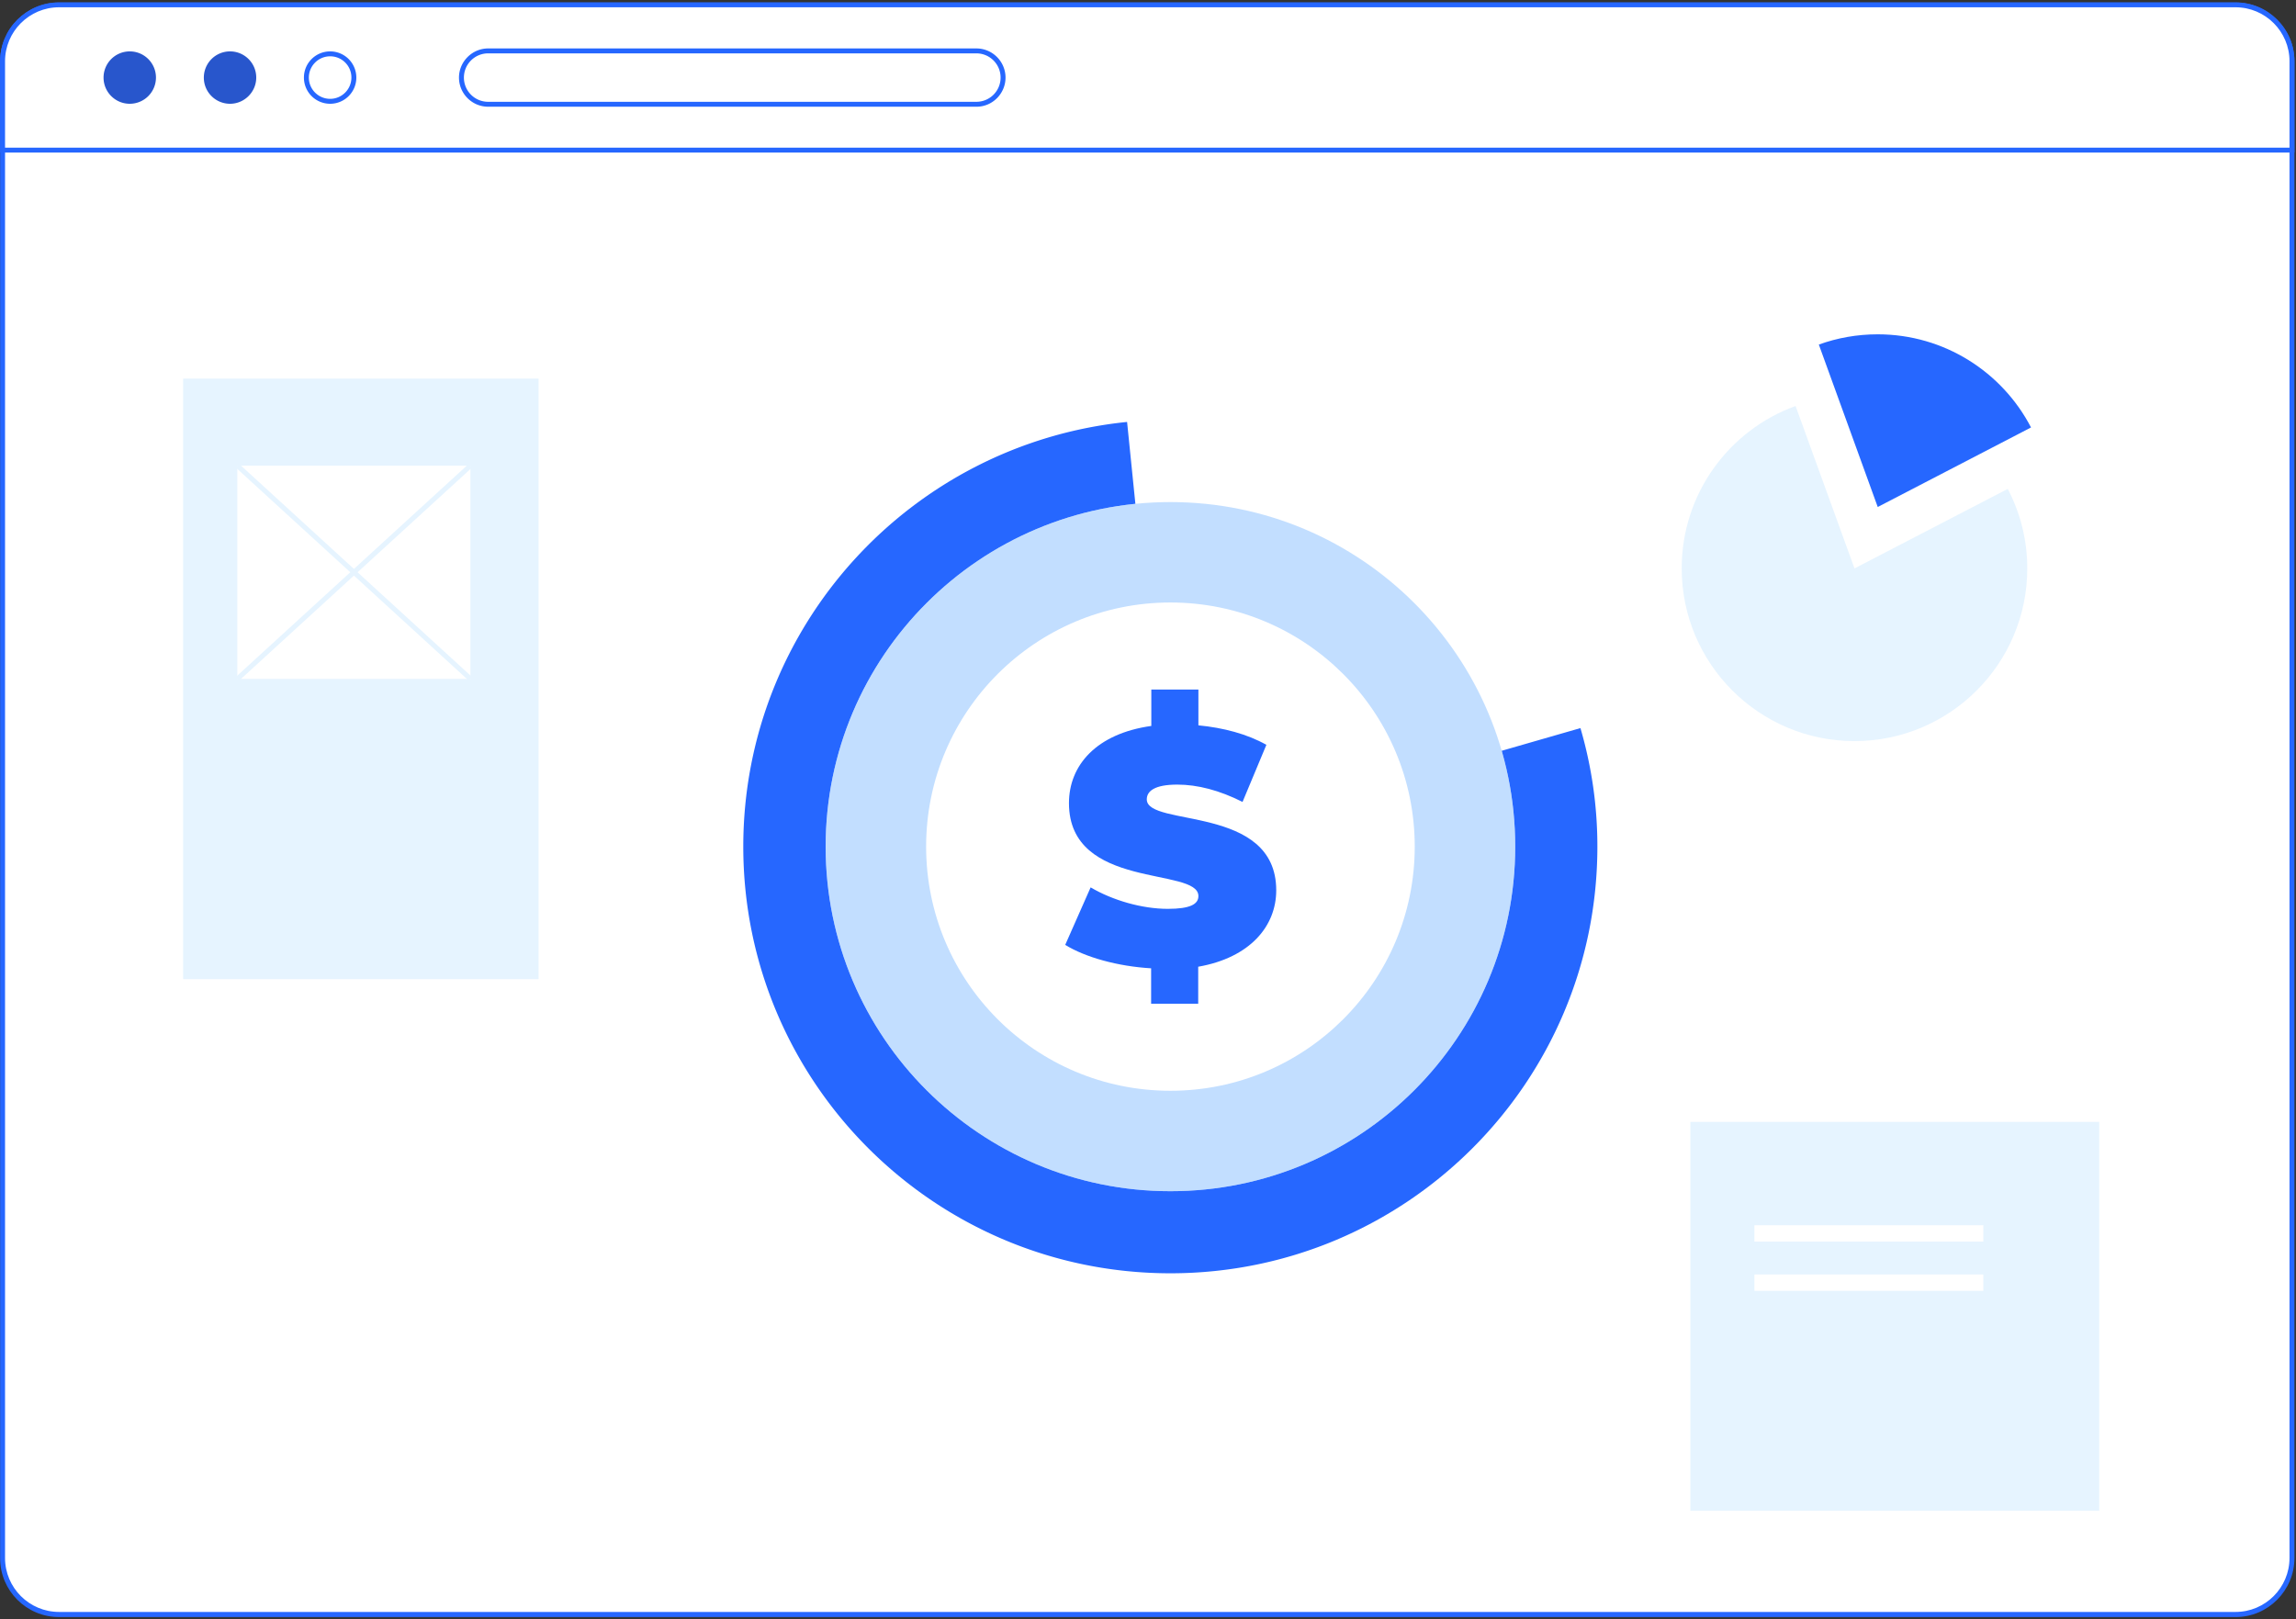 <svg xmlns="http://www.w3.org/2000/svg" width="597" height="421" fill="none"><rect width="100%" height="100%" fill="#333333" stroke="none"/><path fill="#fff" d="M595.98 15.975v389.217c0 8.089-6.557 14.642-14.651 14.642H15.348c-8.094 0-14.652-6.553-14.652-14.642V15.975c0-8.089 6.558-14.694 14.652-14.694h565.93a14.666 14.666 0 0 1 14.702 14.694Z"/><path fill="#2667FF" d="M581.329 420.499H15.348c-8.453 0-15.318-6.861-15.318-15.308V15.975C.03 7.527 6.895.666 15.348.666h565.93c8.452 0 15.317 6.86 15.317 15.309v389.164c0 8.448-6.865 15.36-15.266 15.36ZM15.348 1.946C7.612 1.946 1.31 8.244 1.31 15.975v389.164c0 7.732 6.301 14.029 14.037 14.029h565.93c7.735 0 14.036-6.297 14.036-14.029V15.975c0-7.731-6.301-14.029-14.036-14.029H15.348Z"/><path fill="#fff" d="M595.981 15.976v23.091H.697v-23.09c0-8.09 6.557-14.695 14.651-14.695h565.93a14.667 14.667 0 0 1 14.703 14.694Z"/><path fill="#2667FF" d="M596.595 39.68H.03V15.924C.03 7.476 6.895.615 15.348.615h565.93c8.452 0 15.317 6.86 15.317 15.309V39.68ZM1.311 38.4h594.003V15.924c0-7.731-6.301-14.029-14.036-14.029H15.348C7.612 1.895 1.31 8.193 1.31 15.924V38.4Z"/><path fill="#2856CC" d="M33.74 26.983a6.812 6.812 0 0 0 6.813-6.81c0-3.76-3.05-6.809-6.814-6.809a6.811 6.811 0 0 0-6.813 6.81c0 3.76 3.05 6.81 6.813 6.81Zm26.075-13.619A6.808 6.808 0 0 0 53 20.174c0 3.788 3.074 6.81 6.814 6.81s6.813-3.073 6.813-6.81c0-3.789-3.074-6.81-6.813-6.81Z"/><path fill="#2667FF" d="M85.84 26.983a6.808 6.808 0 0 1-6.814-6.81c0-3.788 3.074-6.809 6.813-6.809a6.808 6.808 0 0 1 6.814 6.81c0 3.788-3.074 6.81-6.814 6.81Zm0-12.339c-3.074 0-5.533 2.509-5.533 5.53 0 3.072 2.51 5.53 5.532 5.53 3.074 0 5.533-2.51 5.533-5.53a5.509 5.509 0 0 0-5.533-5.53ZM253.923 27.75H126.925c-4.201 0-7.582-3.43-7.582-7.577s3.433-7.577 7.582-7.577h126.947c4.2 0 7.582 3.43 7.582 7.577s-3.382 7.578-7.531 7.578ZM126.925 13.877a6.295 6.295 0 0 0-6.301 6.297 6.295 6.295 0 0 0 6.301 6.298h126.947a6.295 6.295 0 0 0 6.301-6.298 6.295 6.295 0 0 0-6.301-6.297H126.925Zm288.421 206.28c0 61.285-49.692 110.948-111.014 110.948-61.321 0-111.065-49.663-111.065-110.948 0-57.497 43.75-104.754 99.795-110.437l3.688 36.402c-37.551 3.789-66.854 35.482-66.854 73.983 0 41.062 33.299 74.393 74.385 74.393 41.086 0 74.385-33.28 74.385-74.393a74.083 74.083 0 0 0-2.92-20.633l35.195-10.137a109.319 109.319 0 0 1 4.405 30.822Z"/><path fill="#fff" d="M304.332 309.757c49.513 0 89.652-40.115 89.652-89.599s-40.139-89.598-89.652-89.598-89.651 40.114-89.651 89.598 40.138 89.599 89.651 89.599Z"/><path fill="#87BFFF" d="M304.332 309.757c49.513 0 89.652-40.115 89.652-89.599s-40.139-89.598-89.652-89.598-89.651 40.114-89.651 89.598 40.138 89.599 89.651 89.599Z" opacity=".5"/><path fill="#fff" d="M304.332 283.645c35.084 0 63.525-28.424 63.525-63.487s-28.441-63.487-63.525-63.487c-35.083 0-63.524 28.424-63.524 63.487s28.441 63.487 63.524 63.487Z"/><path fill="#2667FF" d="M311.556 251.389v9.626h-12.244v-9.216c-8.709-.512-17.111-2.867-22.336-6.093l6.608-14.95c5.738 3.379 13.371 5.581 20.082 5.581 5.84 0 7.941-1.229 7.941-3.328 0-7.629-33.658-1.485-33.658-24.166 0-9.831 7.121-18.074 21.414-20.07v-9.472h12.244v9.318c6.455.614 12.705 2.253 17.674 5.069l-6.199 14.848c-5.994-3.021-11.68-4.506-16.957-4.506-5.994 0-7.94 1.741-7.94 3.84 0 7.321 33.658 1.229 33.658 23.654 0 9.318-6.814 17.51-20.287 19.865Z"/><path fill="#E6F4FF" d="m482.2 147.814-15.317-42.24c-17.265 6.247-29.611 22.784-29.611 42.24 0 24.78 20.133 44.901 44.928 44.901 24.795 0 44.928-20.121 44.928-44.901 0-7.475-1.844-14.49-5.071-20.685L482.2 147.814Z"/><path fill="#2667FF" d="M528.102 111.154c-7.48-14.387-22.541-24.218-39.857-24.218-5.379 0-10.502.922-15.317 2.663l15.317 42.239 39.857-20.684Z"/><path fill="#E6F4FF" d="M545.827 291.735H439.526v101.119h106.301V291.735Z"/><path fill="#fff" d="M515.704 318.617h-59.528v4.25h59.528v-4.25Zm0 12.798h-59.528v4.25h59.528v-4.25Z"/><path fill="#E6F4FF" d="M140.04 98.457H47.622v156.158h92.418V98.457Z"/><path fill="#fff" d="M122.315 121.088H61.71v55.449h60.605v-55.449Z"/><path fill="#E6F4FF" d="m62.15 120.612-.865.944 60.616 55.451.865-.944-60.616-55.451Z"/><path fill="#E6F4FF" d="m121.856 120.652-60.607 55.452.864.943 60.608-55.451-.865-.944Z"/></svg>